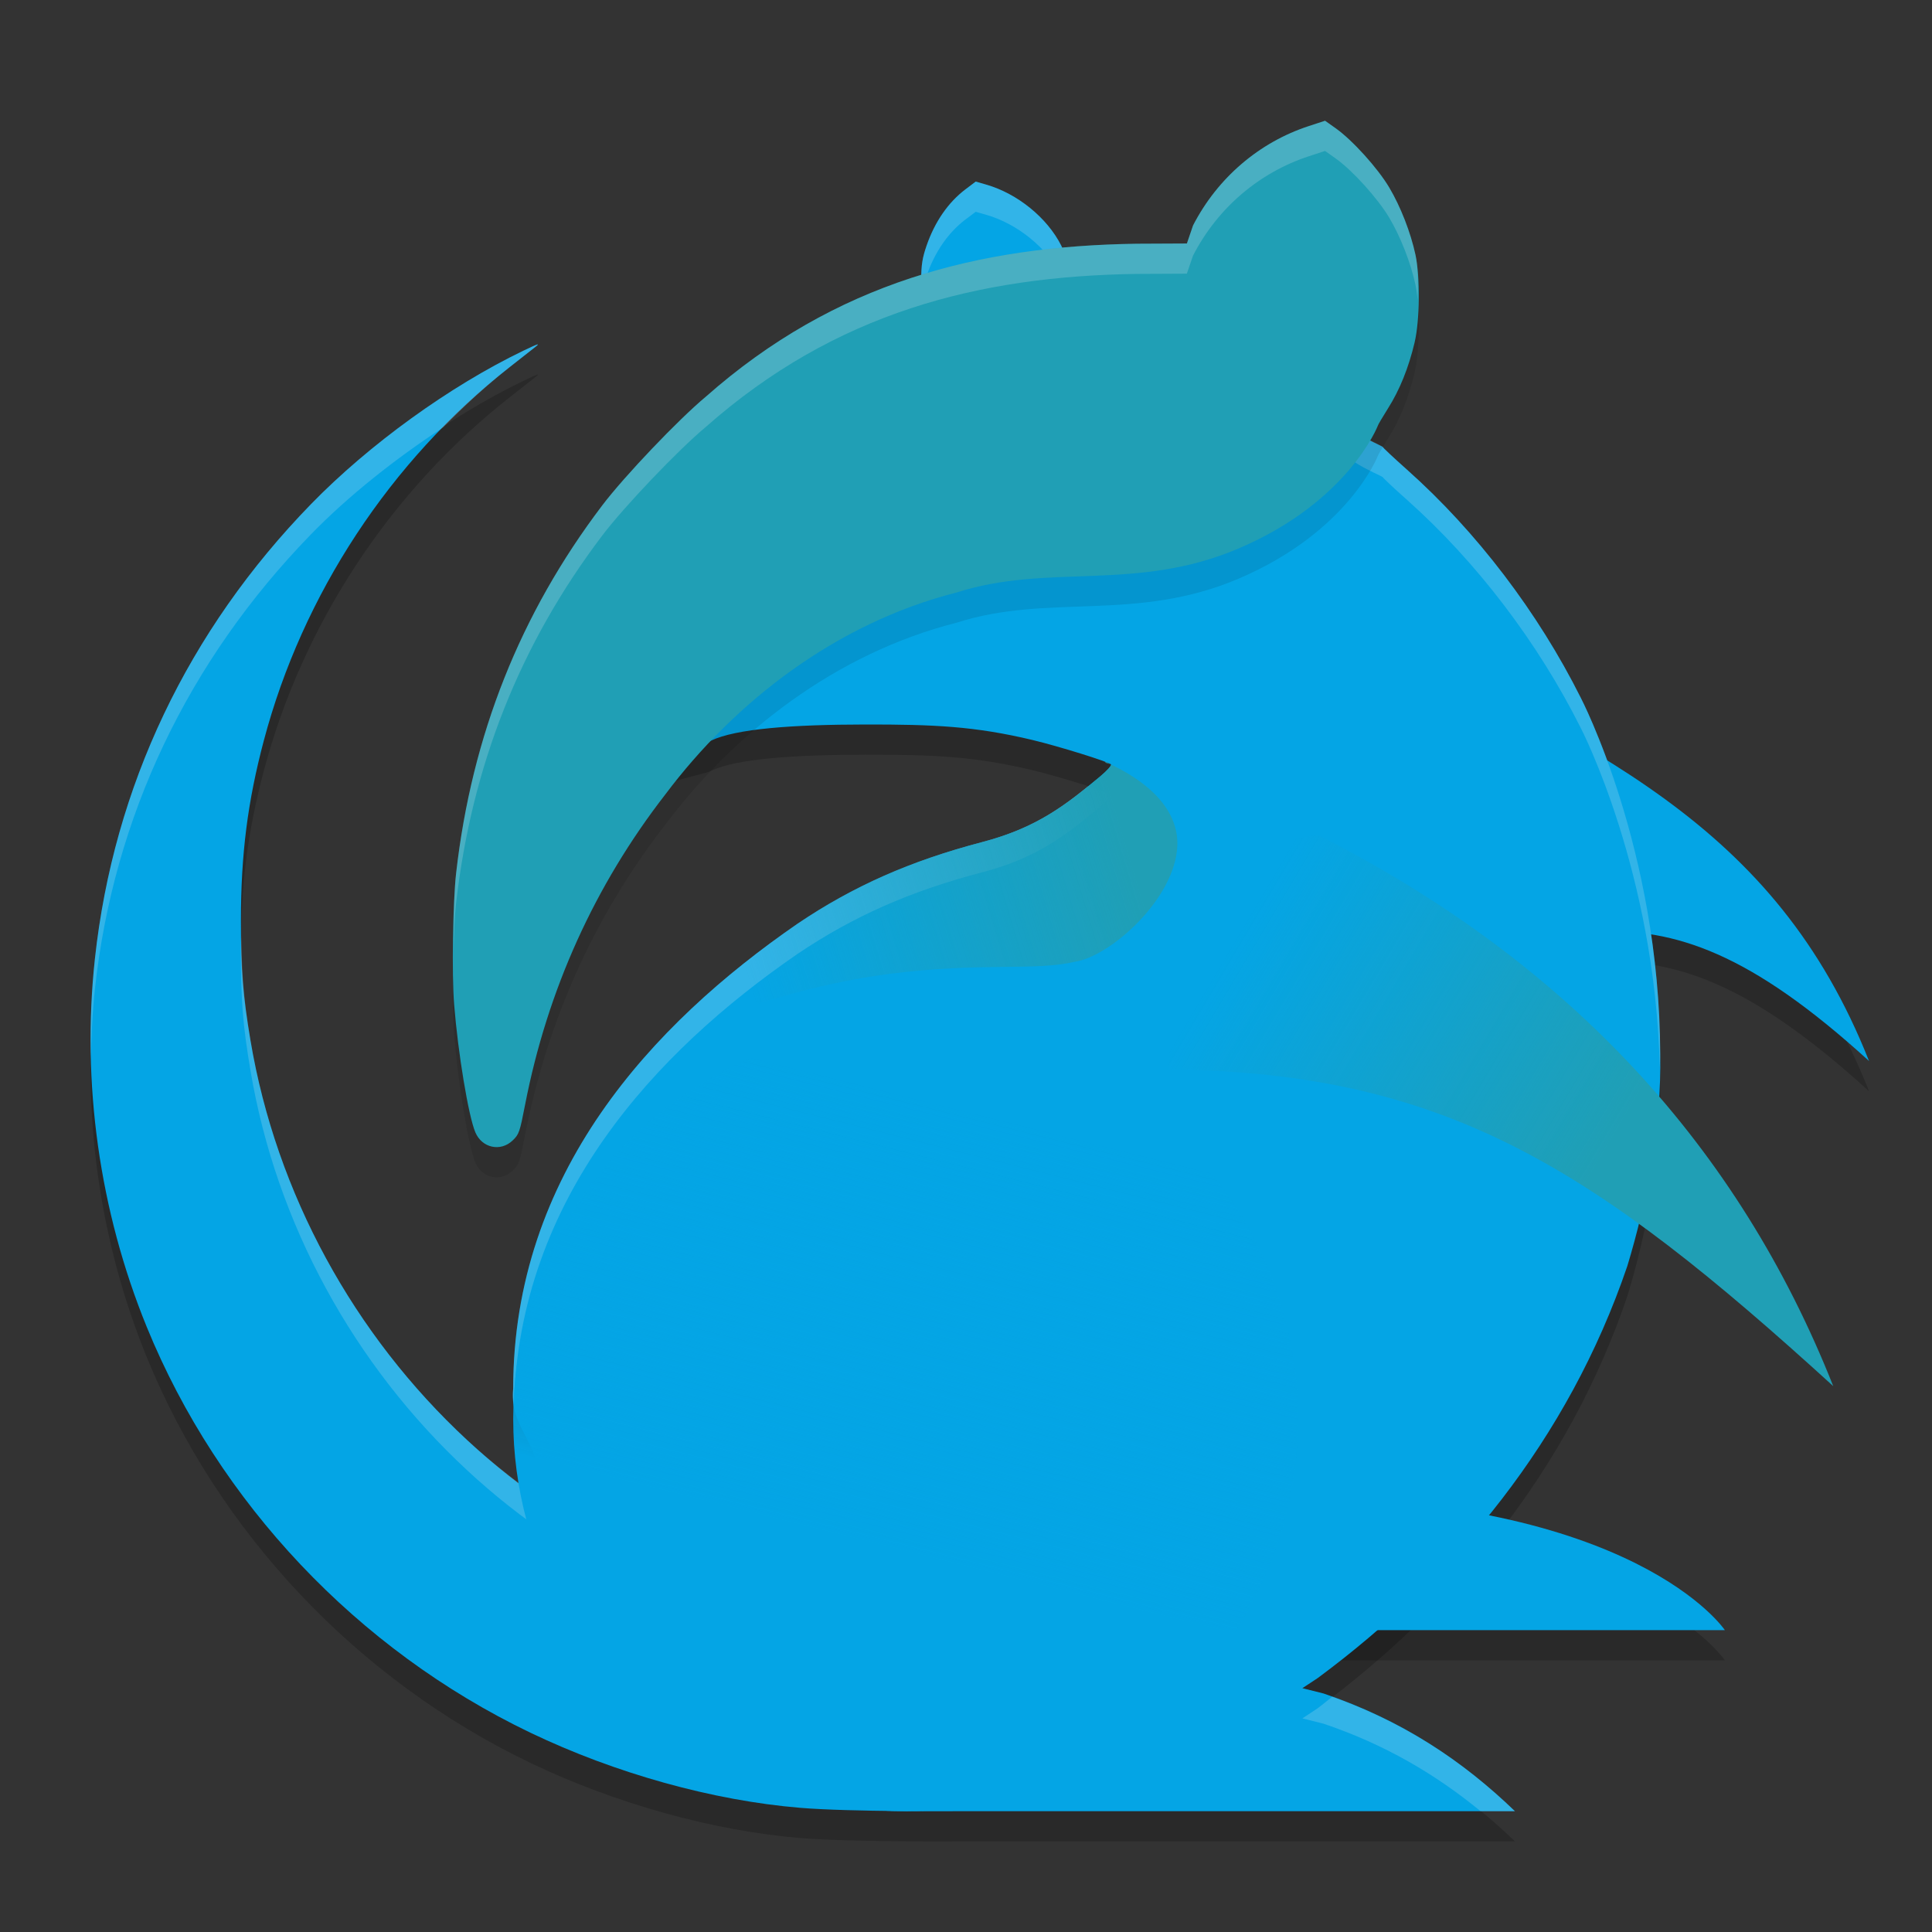 <svg xmlns="http://www.w3.org/2000/svg" xmlns:xlink="http://www.w3.org/1999/xlink" width="64" height="64" version="1">
 <rect width="100%" height="100%" fill="#333333" stroke="none"/>
 <defs>
  <linearGradient id="linearGradient867">
   <stop style="stop-color:#209fb5" offset="0"/>
   <stop style="stop-color:#209fb5;stop-opacity:0" offset="1"/>
  </linearGradient>
  <linearGradient id="linearGradient859">
   <stop style="stop-color:#04a5e5" offset="0"/>
   <stop style="stop-color:#04a5e5;stop-opacity:0" offset="1"/>
  </linearGradient>
  <linearGradient id="linearGradient861" x1="21.589" x2="24.06" y1="36.7" y2="26.864" gradientTransform="matrix(1.444,0,0,1.444,-3.222,-2.111)" gradientUnits="userSpaceOnUse" xlink:href="#linearGradient859"/>
  <linearGradient id="linearGradient869" x1="38.323" x2="30.099" y1="27.66" y2="22.787" gradientTransform="matrix(1.474,0,0,1.474,-2.896,-3.385)" gradientUnits="userSpaceOnUse" xlink:href="#linearGradient867"/>
  <linearGradient id="linearGradient891" x1="27.828" x2="19.208" y1="20.905" y2="23.493" gradientTransform="matrix(1.474,0,0,1.474,-3.696,-2.784)" gradientUnits="userSpaceOnUse" xlink:href="#linearGradient867"/>
 </defs>
 <path style="opacity:0.2" d="M 44.523,21.563 C 44.523,21.563 42.962,24.998 42.832,32.867 52.04,32.965 54.022,28.958 61.914,36.148 58.787,28.25 52.813,25.773 44.523,21.563 Z M 42.398,50.578 V 55 H 57.137 C 57.137,55 54.191,50.578 42.398,50.578 Z"/>
 <path style="opacity:0.2" d="M 26.515,60.887 C 23.619,60.648 20.38,59.746 17.564,58.395 11.841,55.648 7.239,50.779 4.861,44.956 3.294,41.116 2.696,36.87 3.145,32.751 3.765,27.059 6.225,21.888 10.307,17.696 12.235,15.717 14.909,13.785 17.339,12.617 17.839,12.377 17.91,12.355 17.727,12.499 17.605,12.595 17.222,12.895 16.878,13.165 12.935,16.261 10.023,20.686 8.739,25.534 8.202,27.56 7.982,29.291 7.981,31.487 7.981,33.166 8.044,33.959 8.298,35.471 9.15,40.534 11.723,45.225 15.473,48.703 16.358,49.524 17.308,50.277 18.317,50.952 18.684,51.197 18.717,51.2 18.66,50.979 18.317,50.952 17.966,50.462 17.878,49.888 17.678,48.584 16.886,48.197 17,47 17,39.891 21.584,34.929 26.419,31.599 28.264,30.355 30.155,29.519 32.536,28.896 34.347,28.422 35.303,27.673 36.432,26.732 36.671,26.534 36.835,26.352 36.804,26.322 36.713,26.232 35.07,25.721 34.21,25.515 32.281,25.054 30.93,24.998 28.672,25 26.255,25.002 24.376,25.14 23.556,25.534 23.174,25.718 21.43,25.919 20.702,26.802 18.32,29.695 17.362,32.465 16.609,36.108 16.427,36.987 16.822,35.914 16.609,36.108 16.202,36.479 16.832,36.608 16.609,36.108 16.376,35.587 15.851,35.015 15.72,33.473 15.638,32.501 15.438,30.859 15.551,29.923 16.08,25.553 18.341,22.471 21.104,19.034 21.849,18.108 23.116,16.618 24.04,15.893 26.039,14.324 28.349,13.699 30.648,12.839 L 30.507,10.921 30.514,10.28 C 30.52,9.76 30.554,9.543 30.696,9.133 30.969,8.344 31.411,7.705 31.982,7.272 L 32.322,7.015 32.67,7.116 C 33.706,7.415 34.686,8.211 35.154,9.133 35.295,9.411 35.428,10.285 35.45,10.367 35.486,10.504 35.67,12.226 35.894,12.182 36.029,12.155 38.008,12.519 38.94,12.514 L 40.556,11.883 40.367,10.304 C 41.189,8.798 41.641,8.054 43.32,7.537 V 7.537 L 44.143,7.92 C 44.704,8.294 45.081,8.247 45.471,8.865 45.853,9.472 45.638,9.821 45.802,10.535 45.964,11.242 46.028,12.07 45.851,12.775 45.65,13.576 45.508,14.356 45.116,14.94 43.742,14.91 45.801,15.78 45.801,15.801 45.801,15.822 46.167,16.165 46.615,16.564 48.915,18.613 50.952,21.289 52.368,24.12 52.368,24.12 54.976,29.126 54.997,35.913 55.046,38.297 54.544,40.839 53.907,42.94 51.948,48.694 48.204,53.217 43.651,56.588 L 43.143,56.923 43.844,57.099 C 46.425,57.969 48.443,59.318 50.184,60.998 H 31.795 C 31.795,60.998 28.156,61.024 26.515,60.887 Z"/>
 <path style="fill:#04a5e5" d="M 42.398,49.578 C 54.19,49.578 57.138,54 57.138,54 H 42.398 Z"/>
 <path style="fill:#04a5e5" d="M 44.525,20.564 C 52.814,24.774 58.787,27.249 61.914,35.147 54.022,27.956 52.04,31.964 42.832,31.867 42.963,23.997 44.525,20.564 44.525,20.564 Z"/>
 <path style="fill:#04a5e5" d="M 26.515,59.887 C 23.619,59.648 20.38,58.746 17.564,57.395 11.841,54.648 7.239,49.779 4.861,43.956 3.294,40.116 2.696,35.87 3.145,31.751 3.765,26.059 6.225,20.888 10.307,16.696 12.235,14.717 14.909,12.785 17.339,11.617 17.839,11.377 17.91,11.355 17.727,11.499 17.605,11.595 17.222,11.895 16.878,12.165 12.935,15.261 10.023,19.686 8.739,24.534 8.202,26.56 7.982,28.291 7.981,30.487 7.981,32.166 8.044,32.959 8.298,34.471 9.15,39.534 11.723,44.225 15.473,47.703 16.358,48.524 17.308,49.277 18.317,49.952 18.684,50.197 18.717,50.2 18.66,49.979 18.317,49.952 17.966,49.462 17.878,48.888 17.678,47.584 16.886,47.197 17,46 17,38.891 21.584,33.929 26.419,30.599 28.264,29.355 30.155,28.519 32.536,27.896 34.347,27.422 35.303,26.673 36.432,25.732 36.671,25.534 36.835,25.352 36.804,25.322 36.713,25.232 35.07,24.721 34.21,24.515 32.281,24.054 30.93,23.998 28.672,24 26.255,24.002 24.376,24.14 23.556,24.534 23.174,24.718 21.43,24.919 20.702,25.802 18.32,28.695 17.362,31.465 16.609,35.108 16.427,35.987 16.483,36.751 16.27,36.945 15.863,37.316 16.262,36.642 16.039,36.142 15.807,35.621 15.851,34.015 15.72,32.473 15.638,31.501 15.438,29.859 15.551,28.923 16.08,24.553 18.341,21.471 21.104,18.034 21.849,17.108 23.116,15.618 24.04,14.893 26.039,13.324 28.349,12.699 30.648,11.839 L 30.507,9.921 30.514,9.28 C 30.52,8.76 30.554,8.543 30.696,8.133 30.969,7.344 31.411,6.705 31.982,6.272 L 32.322,6.015 32.67,6.116 C 33.706,6.415 34.686,7.211 35.154,8.133 35.295,8.411 35.428,9.285 35.45,9.367 35.486,9.504 35.67,11.226 35.894,11.182 36.029,11.155 38.008,11.519 38.94,11.514 L 40.556,10.883 40.367,9.304 C 41.189,7.798 41.641,7.054 43.32,6.537 V 6.537 L 44.143,6.92 C 44.704,7.294 45.081,7.247 45.471,7.865 45.853,8.472 45.638,8.821 45.802,9.535 45.964,10.242 46.028,11.07 45.851,11.775 45.65,12.576 45.508,13.356 45.116,13.94 43.742,13.91 45.801,14.78 45.801,14.801 45.801,14.822 46.167,15.165 46.615,15.564 48.915,17.613 50.952,20.289 52.368,23.12 52.368,23.12 54.976,28.126 54.997,34.913 55.046,37.297 54.544,39.839 53.907,41.94 51.948,47.694 48.204,52.217 43.651,55.588 L 43.143,55.923 43.844,56.099 C 46.425,56.969 48.443,58.318 50.184,59.998 H 31.795 C 31.795,59.998 28.156,60.024 26.515,59.887 Z"/>
 <path style="fill:#eff1f5;opacity:0.2" d="M 32.322 6.016 L 31.982 6.271 C 31.411 6.705 30.968 7.344 30.695 8.133 C 30.553 8.543 30.519 8.76 30.514 9.279 L 30.508 9.922 L 30.523 10.135 C 30.535 9.733 30.57 9.494 30.695 9.133 C 30.968 8.344 31.411 7.705 31.982 7.271 L 32.322 7.016 L 32.67 7.115 C 33.706 7.414 34.687 8.21 35.154 9.133 C 35.295 9.411 35.427 10.285 35.449 10.367 C 35.486 10.504 35.669 12.226 35.893 12.182 C 36.028 12.155 38.008 12.518 38.939 12.514 L 40.555 11.883 L 40.441 10.928 L 38.939 11.514 C 38.008 11.518 36.028 11.155 35.893 11.182 C 35.669 11.226 35.486 9.504 35.449 9.367 C 35.427 9.285 35.295 8.411 35.154 8.133 C 34.687 7.21 33.706 6.414 32.67 6.115 L 32.322 6.016 z M 43.32 6.537 C 41.641 7.054 41.189 7.799 40.367 9.305 L 40.465 10.133 C 41.224 8.753 41.713 8.032 43.32 7.537 L 44.143 7.92 C 44.704 8.294 45.082 8.248 45.471 8.865 C 45.854 9.473 45.637 9.821 45.801 10.535 C 45.859 10.788 45.897 11.059 45.924 11.332 C 45.992 10.737 45.93 10.099 45.801 9.535 C 45.637 8.821 45.854 8.473 45.471 7.865 C 45.082 7.248 44.704 7.294 44.143 6.92 L 43.32 6.537 z M 17.789 11.414 C 17.732 11.432 17.59 11.497 17.34 11.617 C 14.91 12.785 12.234 14.716 10.307 16.695 C 6.225 20.887 3.765 26.06 3.145 31.752 C 3.024 32.856 2.985 33.968 3.014 35.08 C 3.025 34.302 3.06 33.525 3.145 32.752 C 3.765 27.06 6.225 21.887 10.307 17.695 C 11.544 16.424 13.096 15.196 14.688 14.154 C 15.379 13.449 16.103 12.775 16.879 12.166 C 17.223 11.896 17.604 11.594 17.727 11.498 C 17.818 11.426 17.846 11.397 17.789 11.414 z M 30.576 11.865 C 28.3 12.711 26.02 13.34 24.041 14.893 C 23.117 15.618 21.849 17.108 21.104 18.035 C 18.34 21.471 16.079 24.552 15.551 28.922 C 15.509 29.27 15.517 29.726 15.539 30.199 C 15.544 30.11 15.541 30.002 15.551 29.922 C 16.079 25.552 18.34 22.471 21.104 19.035 C 21.849 18.108 23.117 16.618 24.041 15.893 C 26.04 14.324 28.349 13.699 30.648 12.84 L 30.576 11.865 z M 45.324 14.551 C 45.262 14.687 45.196 14.821 45.115 14.941 C 43.741 14.911 45.801 15.78 45.801 15.801 C 45.801 15.821 46.168 16.166 46.615 16.564 C 48.915 18.614 50.952 21.289 52.367 24.119 C 52.367 24.119 54.828 28.86 54.982 35.363 C 54.984 35.214 54.999 35.062 54.996 34.914 C 54.976 28.127 52.367 23.119 52.367 23.119 C 50.952 20.289 48.915 17.614 46.615 15.564 C 46.168 15.166 45.801 14.821 45.801 14.801 C 45.801 14.795 45.524 14.65 45.324 14.551 z M 36.037 26.049 C 35.065 26.837 34.133 27.479 32.537 27.896 C 30.156 28.52 28.264 29.355 26.418 30.6 C 21.584 33.929 17 38.891 17 46 C 16.981 46.202 16.994 46.375 17.02 46.539 C 17.215 39.679 21.69 34.855 26.418 31.6 C 28.264 30.355 30.156 29.52 32.537 28.896 C 34.347 28.423 35.302 27.673 36.432 26.732 C 36.67 26.534 36.836 26.353 36.805 26.322 C 36.77 26.288 36.392 26.165 36.037 26.049 z M 7.994 30.959 C 7.991 31.137 7.981 31.302 7.98 31.486 C 7.98 33.166 8.044 33.959 8.299 35.471 C 9.151 40.535 11.723 45.225 15.473 48.703 C 16.357 49.524 17.308 50.277 18.316 50.951 C 18.684 51.197 18.717 51.199 18.66 50.979 C 18.316 50.951 17.965 50.463 17.877 49.889 C 17.86 49.777 17.833 49.681 17.809 49.582 C 16.991 49.002 16.204 48.382 15.473 47.703 C 11.723 44.225 9.151 39.535 8.299 34.471 C 8.074 33.133 8.008 32.284 7.994 30.959 z M 44.133 56.207 C 43.97 56.332 43.815 56.466 43.65 56.588 L 43.143 56.924 L 43.844 57.1 C 45.885 57.788 47.567 58.784 49.045 59.998 L 50.184 59.998 C 48.509 58.382 46.573 57.079 44.133 56.207 z"/>
 <path style="opacity:0.1" d="M 22.044,27.311 C 19.701,30.33 18.136,33.79 17.395,37.592 17.217,38.508 17.194,38.575 16.984,38.777 16.584,39.164 15.966,39.03 15.746,38.509 15.517,37.965 15.172,35.882 15.044,34.273 14.963,33.259 14.999,30.894 15.111,29.918 15.631,25.357 17.232,21.328 19.951,17.742 20.684,16.775 22.474,14.895 23.383,14.139 27.678,10.344 32.434,9.149 37.651,9.074 L 39.318,9.066 39.521,8.469 C 40.33,6.897 41.708,5.714 43.359,5.175 L 43.894,5 44.246,5.249 C 44.798,5.639 45.636,6.566 46.019,7.21 46.396,7.844 46.728,8.696 46.889,9.441 47.048,10.179 47.034,11.611 46.86,12.348 46.662,13.183 46.367,13.916 45.981,14.526 45.796,14.82 45.644,15.078 45.644,15.099 45.644,15.099 44.676,17.613 41.034,19.167 37.625,20.622 34.753,19.646 31.689,20.627 27.683,21.644 24.33,24.267 22.044,27.311 Z"/>
 <path style="fill:#209fb5" d="M 22.044,26.311 C 19.701,29.33 18.136,32.79 17.395,36.592 17.217,37.508 17.194,37.575 16.984,37.777 16.584,38.164 15.966,38.03 15.746,37.509 15.517,36.965 15.172,34.882 15.044,33.273 14.963,32.259 14.999,29.894 15.111,28.918 15.631,24.357 17.232,20.328 19.951,16.742 20.684,15.775 22.474,13.895 23.383,13.139 27.678,9.344 32.434,8.149 37.651,8.074 L 39.318,8.066 39.521,7.469 C 40.33,5.897 41.708,4.714 43.359,4.175 L 43.894,4 44.246,4.249 C 44.798,4.639 45.636,5.566 46.019,6.21 46.396,6.844 46.728,7.696 46.889,8.441 47.048,9.179 47.034,10.611 46.86,11.348 46.662,12.183 46.367,12.916 45.981,13.526 45.796,13.82 45.644,14.078 45.644,14.099 45.644,14.099 44.676,16.613 41.034,18.167 37.625,19.622 34.753,18.646 31.689,19.627 27.683,20.644 24.33,23.267 22.044,26.311 Z"/>
 <circle style="fill:url(#linearGradient861)" cx="30" cy="47" r="13"/>
 <path style="fill:url(#linearGradient869)" d="M 43.703,27.683 C 51.992,31.894 57.601,38.019 60.728,45.917 52.836,38.726 47.933,35.524 38.725,35.426 38.855,27.557 43.703,27.683 43.703,27.683 Z"/>
 <path style="fill:url(#linearGradient891)" d="M 36.605,25.223 C 36.606,25.223 36.597,25.23 36.598,25.23 36.6,25.232 36.627,25.241 36.629,25.242 36.63,25.244 36.613,25.26 36.613,25.262 36.632,25.271 36.766,25.306 36.773,25.313 36.713,25.284 36.669,25.251 36.605,25.223 Z M 36.801,25.324 C 36.827,25.357 36.67,25.534 36.434,25.73 35.304,26.671 34.345,27.421 32.535,27.895 30.154,28.518 28.264,29.353 26.418,30.598 25.078,31.501 23.854,32.696 22.754,34.043 24.866,33.312 26.912,32.592 29.48,32.259 32.489,31.869 34.27,32.174 35.594,31.861 36.754,31.703 38.924,29.793 39,28.023 39.041,27.063 38.391,26.084 36.801,25.324 Z"/>
 <path style="opacity:0.2;fill:#eff1f5" d="M 43.895 4 L 43.359 4.176 C 41.707 4.716 40.328 5.897 39.52 7.469 L 39.316 8.066 L 37.652 8.074 C 32.435 8.149 27.678 9.346 23.383 13.141 C 22.474 13.897 20.682 15.775 19.949 16.742 C 17.231 20.328 15.629 24.358 15.109 28.918 C 15.041 29.517 15.022 30.54 15.025 31.516 C 15.039 30.894 15.065 30.304 15.109 29.918 C 15.629 25.358 17.231 21.328 19.949 17.742 C 20.682 16.775 22.474 14.897 23.383 14.141 C 27.678 10.346 32.435 9.149 37.652 9.074 L 39.316 9.066 L 39.52 8.469 C 40.328 6.897 41.707 5.716 43.359 5.176 L 43.895 5 L 44.246 5.25 C 44.798 5.64 45.637 6.567 46.02 7.211 C 46.396 7.845 46.73 8.696 46.891 9.441 C 46.922 9.587 46.946 9.758 46.961 9.941 C 46.982 9.386 46.975 8.833 46.891 8.441 C 46.73 7.696 46.396 6.845 46.02 6.211 C 45.637 5.567 44.798 4.64 44.246 4.25 L 43.895 4 z"/>
</svg>
